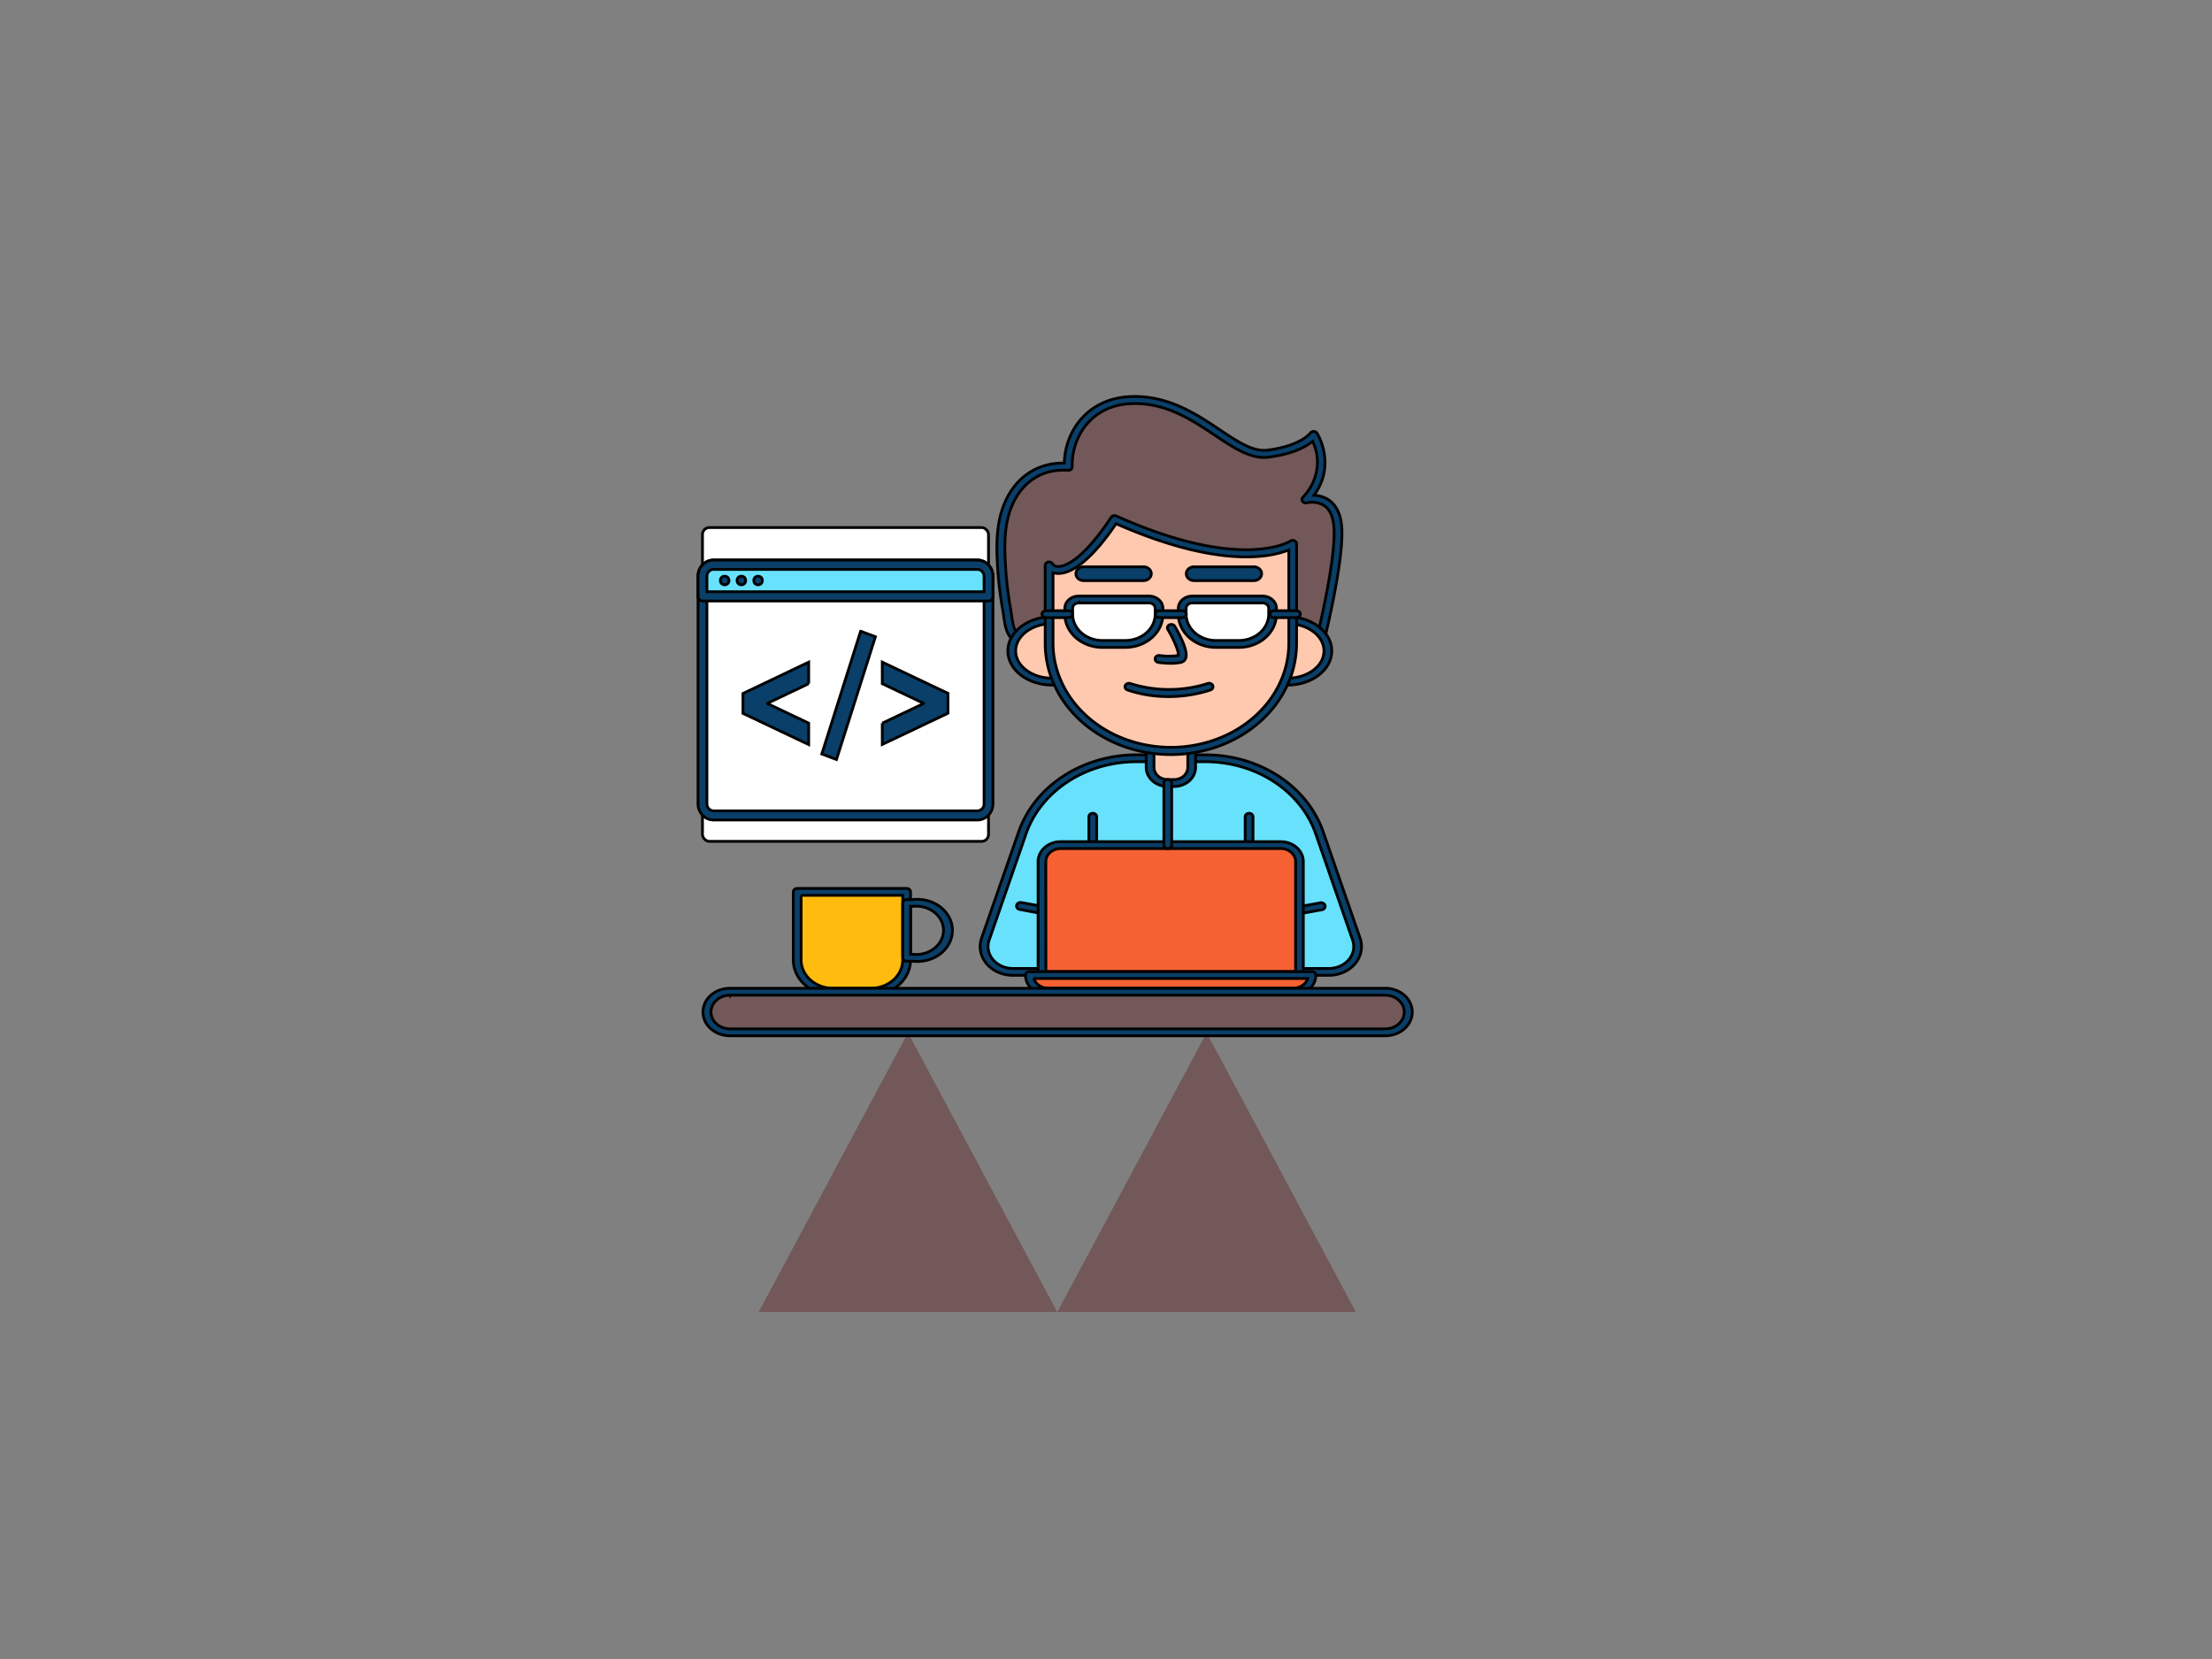 <svg width="800" height="600" xmlns="http://www.w3.org/2000/svg" style="vector-effect: non-scaling-stroke;" stroke="null">

 <rect width="100%" height="100%" fill="#808080" stroke="none"/>

 <g stroke="null">
  <title stroke="null">Layer 1</title>
  <g id="svg_64">
   <g id="svg_10">
    <path stroke="#000" id="svg_5" d="m274.388,474.521l54,-101l54,101l-108,0z" stroke-width="0" fill="#725858"/>
    <path stroke="#000" id="svg_6" d="m382.388,474.521l54,-101l54,101l-108,0z" stroke-width="0" fill="#725858"/>
   </g>
   <path stroke="null" id="svg_15" fill="#68e1fd" d="m411.16,274.24l24.618,0a43.386,38.325 0 0 1 41.407,27.09l13.298,38.313a10.359,9.151 0 0 1 -9.892,11.847l-114.329,0a10.359,9.151 0 0 1 -9.892,-11.847l13.298,-38.313a43.386,38.325 0 0 1 41.492,-27.09z"/>
   <path stroke="null" id="svg_16" fill="#093f68" d="m480.634,352.738l-114.329,0a11.786,10.411 0 0 1 -11.306,-13.457l13.369,-38.313a44.573,39.374 0 0 1 42.82,-27.976l24.59,0a44.573,39.374 0 0 1 42.82,27.976l13.298,38.313a11.786,10.411 0 0 1 -11.306,13.457l0.042,0zm-69.474,-77.249a41.76,36.889 0 0 0 -40.121,26.216l-13.298,38.313a8.974,7.927 0 0 0 8.564,10.237l114.329,0a8.974,7.927 0 0 0 8.564,-10.237l-13.298,-38.313a41.76,36.889 0 0 0 -40.121,-26.216l-24.618,0z"/>
   <path stroke="null" id="svg_17" fill="#ffc9b0" d="m415.951,269.921l15.037,0a0,0 0 0 1 0,0l0,7.64a6.388,5.643 0 0 1 -6.388,5.643l-2.275,0a6.388,5.643 0 0 1 -6.388,-5.643l0,-7.64a0,0 0 0 1 0.014,0z"/>
   <path stroke="null" id="svg_18" fill="#093f68" d="m424.6,284.44l-2.261,0a7.801,6.891 0 0 1 -7.801,-6.879l0,-7.64a1.413,1.248 0 0 1 1.413,-1.248l15.037,0a1.413,1.248 0 0 1 1.413,1.248l0,7.64a7.801,6.891 0 0 1 -7.801,6.879zm-7.236,-13.27l0,6.392a4.975,4.394 0 0 0 4.975,4.382l2.261,0a4.975,4.394 0 0 0 4.975,-4.382l0,-6.392l-12.21,0z"/>
   <path stroke="null" id="svg_19" fill="#725858" d="m371.576,233.082c-6.981,-2.334 -6.557,-7.053 -7.603,-13.095a174.32,153.987 0 0 1 -1.936,-18.076c-0.269,-6.879 0,-13.944 2.968,-20.323c3.802,-8.202 11.306,-13.495 21.325,-12.771c-0.297,-12.084 7.914,-23.419 22.456,-24.106c23.304,-1.099 36.744,21.01 49.759,19.362s16.506,-6.766 16.506,-6.766a23.912,21.122 0 0 1 -2.826,23.307s10.274,-2.647 11.518,9.425s-6.939,44.155 -6.939,44.155l-9.285,-1.398c-3.915,-0.612 -8.804,0.237 -12.719,0.35l-29.126,0.799c-14.613,0.362 -38.242,4.432 -54.098,-0.861z"/>
   <path stroke="null" id="svg_20" fill="#093f68" d="m392.576,237.014c-7.66,0 -15.192,-0.662 -21.509,-2.771l0,0c-6.769,-2.272 -7.391,-6.591 -8.112,-11.597q-0.17,-1.248 -0.382,-2.497a176.652,156.046 0 0 1 -1.95,-18.226c-0.254,-6.454 -0.085,-13.994 3.081,-20.823c4.028,-8.739 11.546,-13.62 20.774,-13.62l0.438,0c0.311,-11.622 8.38,-23.32 23.799,-24.044c13.553,-0.624 24.025,6.354 32.391,11.959c6.473,4.332 12.069,8.064 17.227,7.415c12.083,-1.523 15.545,-6.13 15.545,-6.179a1.413,1.248 0 0 1 1.215,-0.587a1.413,1.248 0 0 1 1.215,0.612c0.071,0.112 7.151,11.135 -1.074,22.471a9.652,8.526 0 0 1 4.918,1.423c2.826,1.748 4.593,4.894 5.045,9.375c1.258,12.134 -6.614,43.219 -6.953,44.542a1.413,1.248 0 0 1 -1.625,0.949l-9.327,-1.373a33.479,29.574 0 0 0 -8.296,0.1c-1.413,0.125 -2.826,0.237 -4.24,0.275l-29.126,0.799c-3.632,0.1 -7.9,0.437 -12.408,0.786c-6.374,0.449 -13.567,1.011 -20.647,1.011zm-20.506,-5.106c11.56,3.87 27.854,2.584 40.983,1.548c4.551,-0.362 8.861,-0.699 12.578,-0.799l29.126,-0.799c1.23,0 2.572,-0.15 3.985,-0.262a35.33,31.209 0 0 1 9.045,-0.075l0,0c0.495,0 2.106,0.312 7.985,1.248c1.413,-5.842 7.688,-32.146 6.614,-42.607c-0.382,-3.745 -1.653,-6.242 -3.802,-7.49a7.716,6.816 0 0 0 -5.907,-0.824a1.413,1.248 0 0 1 -1.569,-0.512a1.413,1.248 0 0 1 0.085,-1.473a22.216,19.624 0 0 0 3.533,-20.274c-2.162,1.798 -6.868,4.606 -15.955,5.755c-6.331,0.786 -12.366,-3.233 -19.347,-7.89c-8.479,-5.655 -18.018,-12.047 -30.525,-11.46c-14.217,0.662 -21.396,11.997 -21.128,22.833a1.413,1.248 0 0 1 -0.452,0.936a1.413,1.248 0 0 1 -1.088,0.337c-8.818,-0.649 -16.068,3.745 -19.884,11.997c-2.954,6.404 -3.109,13.607 -2.826,19.799a173.825,153.55 0 0 0 1.908,17.927c0.155,0.886 0.283,1.723 0.396,2.497c0.678,4.719 1.131,7.84 6.317,9.575l-0.071,0.012z"/>
   <ellipse stroke="null" id="svg_21" fill="#ffc9b0" ry="11.111" rx="14.598" cy="235.428" cx="380.507"/>
   <path stroke="null" id="svg_22" fill="#093f68" d="m380.507,247.775c-8.833,0 -16.012,-5.543 -16.012,-12.359s7.179,-12.371 16.012,-12.371s16.026,5.555 16.026,12.371s-7.193,12.359 -16.026,12.359zm0,-22.233c-7.264,0 -13.185,4.432 -13.185,9.875s5.921,9.862 13.185,9.862s13.199,-4.419 13.199,-9.862s-5.921,-9.862 -13.199,-9.862l0,-0.012z"/>
   <ellipse stroke="null" id="svg_23" fill="#ffc9b0" ry="11.111" rx="14.598" cy="235.428" cx="465.653"/>
   <path stroke="null" id="svg_24" fill="#093f68" d="m465.653,247.775c-8.833,0 -16.026,-5.543 -16.026,-12.359s7.193,-12.371 16.026,-12.371s16.012,5.555 16.012,12.371s-7.179,12.359 -16.012,12.359zm0,-22.233c-7.278,0 -13.199,4.432 -13.199,9.875s5.921,9.862 13.199,9.862s13.185,-4.419 13.185,-9.862s-5.893,-9.862 -13.185,-9.862l0,-0.012z"/>
   <path stroke="null" id="svg_25" fill="#ffc9b0" d="m423.483,271.656l0,0a44.05,38.912 0 0 1 -44.064,-38.862l0,-28.288c2.572,3.745 11.122,2.247 23.657,-16.741c46.919,20.998 64.443,8.963 64.443,8.963l0,36.065a44.05,38.912 0 0 1 -44.036,38.862z"/>
   <path stroke="null" id="svg_26" fill="#093f68" d="m423.483,272.905a45.505,40.198 0 0 1 -45.477,-40.11l0,-28.288a1.413,1.248 0 0 1 2.629,-0.649a2.346,2.072 0 0 0 2.162,1.036l0,0c1.724,0 8.197,-1.336 19.036,-17.764a1.413,1.248 0 0 1 1.865,-0.524c45.336,20.286 62.775,9.2 62.945,9.088a1.413,1.248 0 0 1 2.275,0.999l0,36.103a45.505,40.198 0 0 1 -45.435,40.11zm-42.637,-65.814l0,25.704a42.637,37.663 0 0 0 85.273,0l0,-33.918c-6.105,2.497 -24.858,7.091 -62.478,-9.475c-7.801,11.572 -15.164,17.952 -20.774,17.989a4.861,4.294 0 0 1 -2.035,-0.3l0.014,0z"/>
   <path stroke="null" id="svg_27" fill="#093f68" d="m451.747,342.302a1.413,1.248 0 0 1 -1.413,-1.248l0,-45.665a1.413,1.248 0 0 1 2.826,0l0,45.665a1.413,1.248 0 0 1 -1.413,1.248z"/>
   <path stroke="null" id="svg_28" fill="#093f68" d="m395.219,342.302a1.413,1.248 0 0 1 -1.413,-1.248l0,-45.665a1.413,1.248 0 0 1 2.826,0l0,45.665a1.413,1.248 0 0 1 -1.413,1.248z"/>
   <path stroke="null" id="svg_29" fill="#093f68" d="m423.37,239.898a29.324,25.904 0 0 1 -4.423,-0.325a1.413,1.248 0 0 1 0.495,-2.497a21.594,19.075 0 0 0 6.713,0c0.283,-1.149 -1.413,-5.43 -3.816,-9.463a1.413,1.248 0 1 1 2.558,-1.061c1.583,2.684 5.13,9.2 3.83,11.76a2.431,2.147 0 0 1 -1.639,1.248a15.178,13.408 0 0 1 -3.717,0.337z"/>
   <path stroke="null" id="svg_30" fill="#093f68" d="m413.591,209.987l0,0l-21.594,0a2.826,2.497 0 1 1 0,-4.993l0,0l21.608,0a2.826,2.497 0 0 1 0,4.993l-0.014,0z"/>
   <path stroke="null" id="svg_31" fill="#093f68" d="m453.514,209.987l0,0l-21.594,0a2.826,2.497 0 1 1 0,-4.993l0,0l21.594,0a2.826,2.497 0 0 1 0,4.993z"/>
   <path stroke="null" id="svg_32" fill="#fff" d="m390.117,216.828l25.438,0a3.618,3.196 0 0 1 3.618,3.196l0,2.085a12.196,10.773 0 0 1 -12.196,10.773l-8.296,0a12.196,10.773 0 0 1 -12.196,-10.773l0,-2.085a3.618,3.196 0 0 1 3.632,-3.196z"/>
   <path stroke="null" id="svg_33" fill="#093f68" d="m406.991,234.143l-8.281,0a13.623,12.034 0 0 1 -13.609,-12.022l0,-2.097a5.031,4.444 0 0 1 5.017,-4.444l25.438,0a5.045,4.457 0 0 1 5.031,4.444l0,2.097a13.623,12.034 0 0 1 -13.595,12.022zm-16.874,-16.067a2.19,1.935 0 0 0 -2.19,1.947l0,2.097a10.797,9.538 0 0 0 10.783,9.525l8.281,0a10.811,9.55 0 0 0 10.797,-9.525l0,-2.097a2.205,1.947 0 0 0 -2.205,-1.947l-25.466,0z"/>
   <path stroke="null" id="svg_34" fill="#fff" d="m431.185,216.828l25.438,0a3.618,3.196 0 0 1 3.618,3.196l0,2.085a12.196,10.773 0 0 1 -12.196,10.773l-8.296,0a12.196,10.773 0 0 1 -12.196,-10.773l0,-2.085a3.618,3.196 0 0 1 3.632,-3.196z"/>
   <path stroke="null" id="svg_35" fill="#093f68" d="m448.059,234.143l-8.281,0a13.623,12.034 0 0 1 -13.623,-12.022l0,-2.097a5.045,4.457 0 0 1 5.031,-4.444l25.438,0a5.031,4.444 0 0 1 5.017,4.444l0,2.097a13.623,12.034 0 0 1 -13.581,12.022zm-16.874,-16.067a2.205,1.947 0 0 0 -2.205,1.947l0,2.097a10.811,9.55 0 0 0 10.797,9.525l8.281,0a10.797,9.538 0 0 0 10.783,-9.525l0,-2.097a2.19,1.935 0 0 0 -2.19,-1.947l-25.466,0z"/>
   <path stroke="null" id="svg_36" fill="#093f68" d="m386.514,223.369l-8.253,0a1.413,1.248 0 0 1 0,-2.497l8.211,0a1.413,1.248 0 0 1 0,2.497l0.042,0z"/>
   <path stroke="null" id="svg_37" fill="#093f68" d="m468.876,223.369l-8.197,0a1.413,1.248 0 0 1 0,-2.497l8.197,0a1.413,1.248 0 0 1 0,2.497z"/>
   <path stroke="null" id="svg_38" fill="#093f68" d="m427.567,223.369l-8.324,0a1.413,1.248 0 0 1 0,-2.497l8.366,0a1.413,1.248 0 0 1 0,2.497l-0.042,0z"/>
   <path stroke="null" id="svg_39" fill="#093f68" d="m422.536,251.932a40.799,36.04 0 0 1 -14.754,-2.384a1.413,1.248 0 0 1 1.018,-2.334a41.308,36.49 0 0 0 27.939,0a1.413,1.248 0 0 1 1.088,2.309a43.188,38.15 0 0 1 -15.291,2.409z"/>
   <path stroke="null" id="svg_40" fill="#093f68" d="m462.219,331.815a1.413,1.248 0 0 1 -1.413,-0.999a1.413,1.248 0 0 1 1.102,-1.473l15.63,-2.821a1.413,1.248 0 0 1 0.565,2.497l-15.63,2.809a0.904,0.799 0 0 1 -0.254,-0.012z"/>
   <path stroke="null" id="svg_41" fill="#093f68" d="m384.719,331.815a0.904,0.799 0 0 1 -0.283,0l-15.63,-2.896a1.413,1.248 0 1 1 0.565,-2.497l15.63,2.821a1.413,1.248 0 0 1 1.102,1.473a1.413,1.248 0 0 1 -1.385,1.099z"/>
   <path stroke="null" id="svg_42" fill="#f56132" d="m383.574,305.649l79.62,0a6.755,5.967 0 0 1 6.755,5.967l0,41.021a0,0 0 0 1 0,0l-93.102,0a0,0 0 0 1 0,0l0,-41.021a6.755,5.967 0 0 1 6.727,-5.967z"/>
   <path stroke="null" id="svg_43" fill="#093f68" d="m469.95,353.886l-93.102,0a1.413,1.248 0 0 1 -1.413,-1.248l0,-41.021a8.168,7.216 0 0 1 8.168,-7.216l79.592,0a8.168,7.216 0 0 1 8.168,7.216l0,41.021a1.413,1.248 0 0 1 -1.413,1.248zm-91.689,-2.497l90.304,0l0,-39.773a5.356,4.731 0 0 0 -5.342,-4.719l-79.649,0a5.356,4.731 0 0 0 -5.342,4.719l0.028,39.773z"/>
   <path stroke="null" id="svg_44" fill="#f56132" d="m372.297,352.638l102.189,0a0,0 0 0 1 0,0l0,0a6.812,6.017 0 0 1 -6.812,6.017l-88.566,0a6.812,6.017 0 0 1 -6.812,-6.017l0,0a0,0 0 0 1 0,0z"/>
   <path stroke="null" id="svg_45" fill="#093f68" d="m467.66,359.929l-88.552,0a8.239,7.278 0 0 1 -8.225,-7.266a1.413,1.248 0 0 1 1.413,-1.248l102.175,0a1.413,1.248 0 0 1 1.413,1.248a8.239,7.278 0 0 1 -8.225,7.266zm-93.767,-6.042a5.413,4.781 0 0 0 5.215,3.52l88.552,0a5.413,4.781 0 0 0 5.285,-3.52l-99.052,0z"/>
   <path stroke="null" id="svg_46" fill="#093f68" d="m422.338,306.898a1.413,1.248 0 0 1 -1.413,-1.248l0,-22.471a1.413,1.248 0 0 1 2.826,0l0,22.471a1.413,1.248 0 0 1 -1.413,1.248z"/>
   <path stroke="null" id="svg_47" fill="#ffbc0e" d="m288.323,322.565l39.57,0a0,0 0 0 1 0,0l0,24.643a12.987,11.473 0 0 1 -12.987,11.473l-13.595,0a12.987,11.473 0 0 1 -12.987,-11.473l0,-24.643a0,0 0 0 1 0,0z"/>
   <path stroke="null" id="svg_48" fill="#093f68" d="m314.906,359.929l-13.595,0a14.415,12.733 0 0 1 -14.401,-12.721l0,-24.643a1.413,1.248 0 0 1 1.413,-1.248l39.57,0a1.413,1.248 0 0 1 1.413,1.248l0,24.643a14.415,12.733 0 0 1 -14.401,12.721zm-25.169,-36.115l0,23.394a11.574,10.224 0 0 0 11.574,10.224l13.595,0a11.588,10.237 0 0 0 11.574,-10.224l0,-23.394l-36.744,0z"/>
   <rect stroke="null" id="svg_49" fill="#725858" rx="5.88" height="14.668" width="252.937" y="358.68" x="256.032"/>
   <path stroke="null" id="svg_50" fill="#093f68" d="m500.659,374.597l-236.317,0a9.723,8.589 0 1 1 0,-17.165l236.317,0a9.723,8.589 0 1 1 0,17.165zm-236.317,-14.668a6.896,6.092 0 1 0 0,12.172l236.317,0a6.896,6.092 0 1 0 0,-12.172l-236.317,0z"/>
   <path stroke="null" id="svg_51" fill="#093f68" d="m330.211,347.645l-2.304,0a1.413,1.248 0 0 1 -1.413,-1.248l0,-19.812a1.413,1.248 0 0 1 1.413,-1.248l2.304,0a12.719,11.235 0 1 1 0,22.308zm-0.89,-2.497l0.89,0a9.892,8.739 0 1 0 0,-17.365l-0.89,0l0,17.365z"/>
   <g stroke="null" id="svg_63">
    <rect stroke="null" id="svg_52" fill="#fff" rx="2.5" height="113.499" width="103.449" y="190.795" x="254.058"/>
    <path stroke="null" id="svg_53" fill="#093f68" d="m353.483,296.569l-95.418,0a5.633,5.869 0 0 1 -5.617,-5.869l0,-82.298a5.617,5.852 0 0 1 5.617,-5.852l95.418,0a5.633,5.869 0 0 1 5.633,5.852l0,82.298a5.633,5.869 0 0 1 -5.633,5.869zm-95.418,-90.632a2.398,2.498 0 0 0 -2.398,2.498l0,82.298a2.414,2.515 0 0 0 2.398,2.515l95.418,0a2.414,2.515 0 0 0 2.414,-2.515l0,-82.331a2.414,2.515 0 0 0 -2.414,-2.465l-95.418,0z"/>
    <path stroke="null" id="svg_54" fill="#68e1fd" d="m258.065,204.261l95.418,0a4.023,4.192 0 0 1 4.023,4.192l0,7.261a0,0 0 0 1 0,0l-103.449,0a0,0 0 0 1 0,0l0,-7.261a4.023,4.192 0 0 1 4.007,-4.192z"/>
    <path stroke="null" id="svg_55" fill="#093f68" d="m357.507,217.357l-103.449,0a1.609,1.677 0 0 1 -1.609,-1.677l0,-7.277a5.617,5.852 0 0 1 5.617,-5.852l95.418,0a5.633,5.869 0 0 1 5.633,5.852l0,7.277a1.609,1.677 0 0 1 -1.609,1.677zm-101.84,-3.354l100.23,0l0,-5.601a2.414,2.515 0 0 0 -2.414,-2.465l-95.418,0a2.398,2.498 0 0 0 -2.398,2.498l0,5.567z"/>
    <circle stroke="null" id="svg_56" fill="#093f68" r="1.55" cy="209.945" cx="262.088"/>
    <circle stroke="null" id="svg_57" fill="#093f68" r="1.55" cy="209.945" cx="268.123"/>
    <circle stroke="null" id="svg_58" fill="#093f68" r="1.55" cy="209.945" cx="274.174"/>
    <path stroke="null" id="svg_59" fill="#093f68" d="m292.473,247.271l-14.886,7.076l0,0.117l14.886,7.076l0,7.747l-23.77,-11.285l0,-7.194l23.77,-11.335l0,7.797z"/>
    <path stroke="null" id="svg_60" fill="#093f68" d="m311.266,228.29l5.343,1.995l-14.082,44.402l-5.311,-1.995l14.05,-44.402z"/>
    <path stroke="null" id="svg_61" fill="#093f68" d="m319.091,261.541l14.886,-7.076l0,-0.117l-14.886,-7.076l0,-7.797l23.754,11.285l0,7.194l-23.754,11.285l0,-7.697z"/>
   </g>
  </g>
 </g>
</svg>